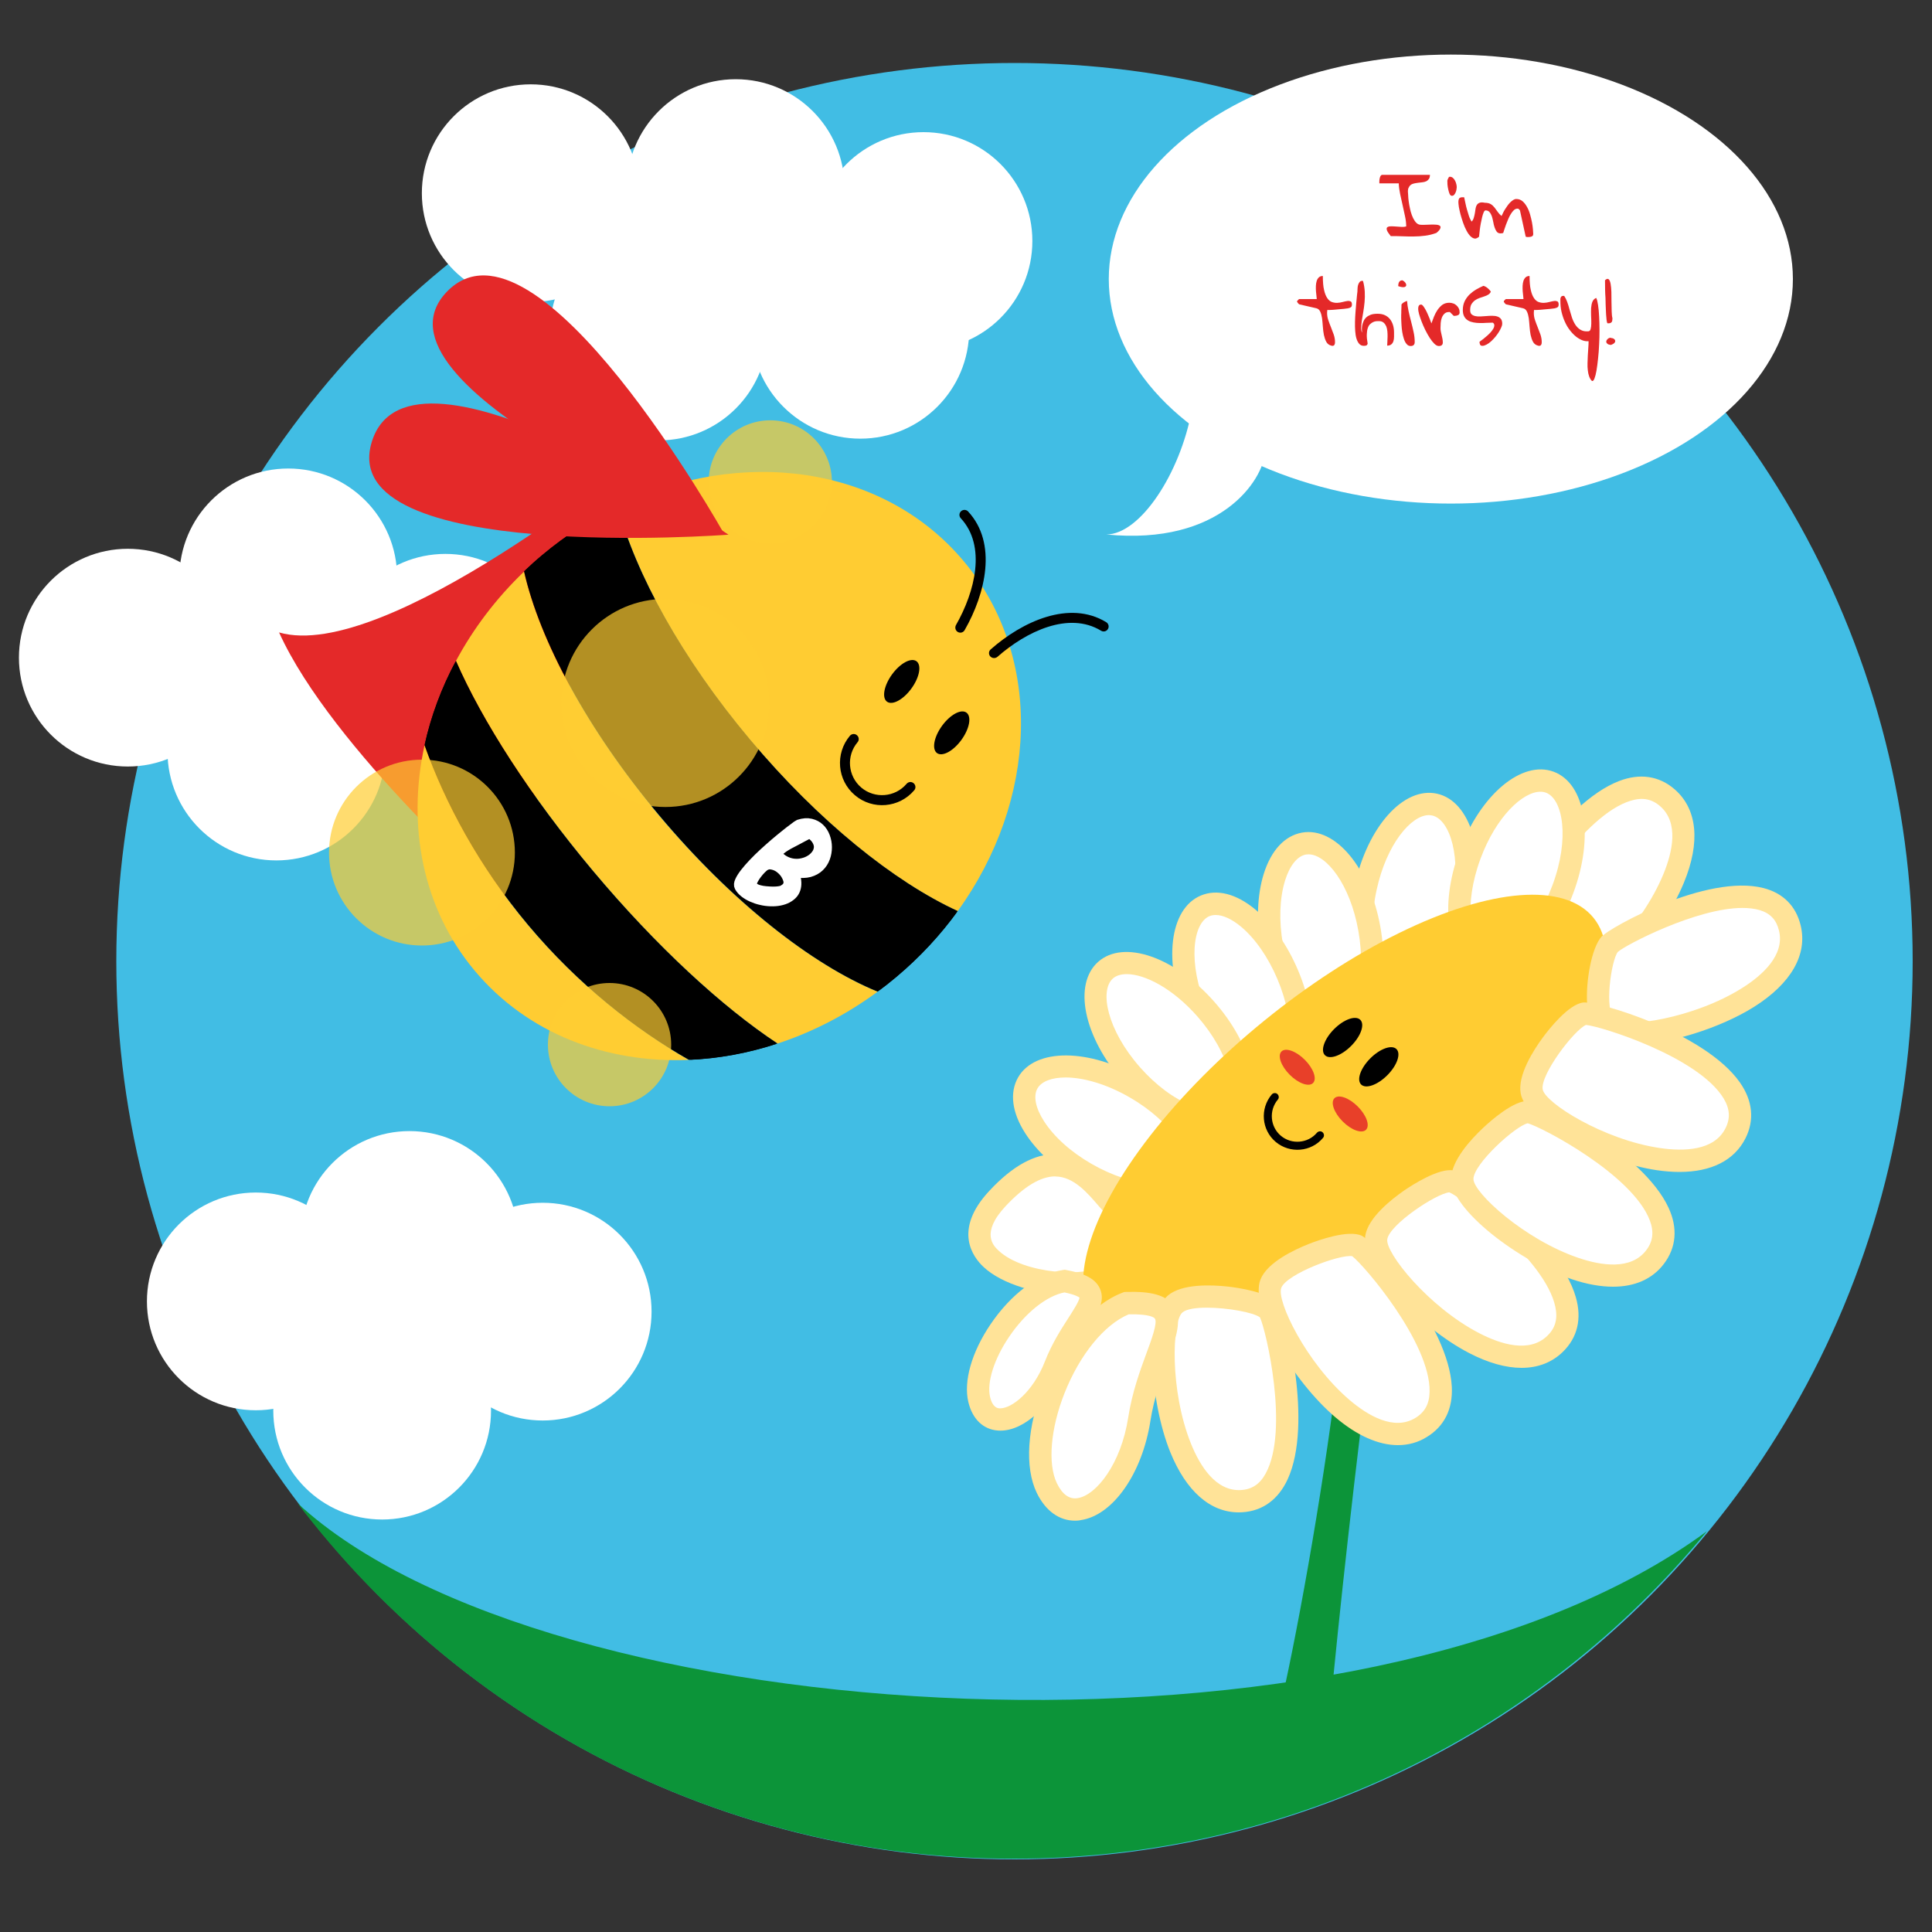 <?xml version="1.0" encoding="utf-8"?>
<!-- Generator: Adobe Illustrator 23.0.1, SVG Export Plug-In . SVG Version: 6.00 Build 0)  -->
<svg version="1.1" xmlns="http://www.w3.org/2000/svg" xmlns:xlink="http://www.w3.org/1999/xlink" x="0px" y="0px"
	 viewBox="0 0 200 200" style="enable-background:new 0 0 200 200;" xml:space="preserve">
<rect x="0" y="0" width="200" height="200" fill="#333333" stroke="none"/>
<style type="text/css">
	.st0{display:none;}
	.st1{display:inline;fill:#E52929;}
	.st2{display:inline;}
	.st3{fill:#FFCD32;}
	.st4{fill:#FFFFFF;stroke:#FFFFFF;stroke-miterlimit:10;}
	.st5{display:inline;opacity:0.7;fill:#FFCD32;}
	.st6{fill:#41BDE4;}
	.st7{fill:#FFFFFF;}
	.st8{fill:#0C9439;}
	.st9{fill:#FFE398;}
	.st10{fill:#E42929;}
	.st11{fill:#FFCC32;}
	.st12{opacity:0.85;fill:#E42929;}
	.st13{opacity:0.7;fill:#FFCD32;}
</style>
<g id="Calque_1" class="st0">
	<path class="st1" d="M112.25,80.15c0,0,67.02-45.67,75.19-19.67S112.25,80.15,112.25,80.15z"/>
	<path class="st1" d="M89.21,79.99c0,0-67.02-45.67-75.19-19.67S89.21,79.99,89.21,79.99z"/>
	<path class="st1" d="M113.03,80.81c0,0,39.61-70.77,58.52-51.14S113.03,80.81,113.03,80.81z"/>
	<path class="st1" d="M88.35,79.89c0,0-39.61-70.77-58.52-51.14S88.35,79.89,88.35,79.89z"/>
	<path class="st1" d="M101.06,177.86c0,0-51.14-2.16-75.27-13.68c11.34-6.3,19.27-80.85,21.79-88.05l107.09,0.07
		c2.52,7.2,10.44,81.75,21.79,88.05C161.02,173.36,117.44,177.86,101.06,177.86z"/>
	<g class="st2">
		<path class="st3" d="M154.06,128.35c2.85-7.15,4.66-14.97,5.18-23.21c-13.24,6.95-34.34,11.44-58.12,11.44
			c-23.52,0-44.43-4.4-57.69-11.22c0.54,8.2,2.36,15.99,5.21,23.11c13.22,3.89,31.86,6.31,52.51,6.31
			C122.02,134.78,140.83,132.31,154.06,128.35z"/>
		<path class="st3" d="M58.02,144.97c10.63,13.78,26.09,22.45,43.31,22.45c17.25,0,32.73-8.71,43.37-22.53
			c-12.14,4.53-27.24,7.71-43.61,7.71C84.96,152.59,70.07,149.45,58.02,144.97z"/>
		<path class="st3" d="M157.08,81.29c-7.04-27.95-29.34-48.38-55.75-48.38c-26.45,0-48.77,20.48-55.78,48.5
			c13.31,6.24,33.29,10.21,55.64,10.21C123.67,91.62,143.76,87.6,157.08,81.29z"/>
		<path d="M43.43,105.36c-0.11-1.71-0.17-3.45-0.17-5.2c0-6.51,0.8-12.8,2.29-18.75"/>
		<path d="M157.08,81.29c1.51,5.99,2.32,12.32,2.32,18.88c0,1.67-0.05,3.33-0.16,4.97"/>
		<path d="M159.24,105.14c0.1-1.64,0.16-3.3,0.16-4.97c0-6.55-0.81-12.89-2.32-18.88c-13.31,6.31-33.41,10.33-55.89,10.33
			c-22.34,0-42.32-3.97-55.64-10.21c-1.49,5.95-2.29,12.25-2.29,18.75c0,1.75,0.06,3.48,0.17,5.2
			c13.26,6.82,34.17,11.22,57.69,11.22C124.9,116.58,146,112.09,159.24,105.14z"/>
		<path d="M154.06,128.35c-2.42,6.05-5.58,11.62-9.37,16.54"/>
		<path d="M58.02,144.97c-3.79-4.91-6.96-10.46-9.38-16.5"/>
		<path d="M101.15,134.78c-20.66,0-39.3-2.42-52.51-6.31c2.42,6.04,5.6,11.59,9.38,16.5c12.05,4.49,26.94,7.63,43.07,7.63
			c16.37,0,31.47-3.18,43.61-7.71c3.78-4.92,6.95-10.48,9.37-16.54C140.83,132.31,122.02,134.78,101.15,134.78z"/>
	</g>
	<ellipse class="st2" cx="90.07" cy="59.44" rx="2.52" ry="5.28"/>
	<ellipse class="st2" cx="111.03" cy="59.74" rx="2.52" ry="5.28"/>
	<g class="st2">
		<path d="M100.61,80.25c-4.9,0-8.89-3.99-8.89-8.89c0-0.58,0.47-1.06,1.06-1.06c0.58,0,1.06,0.47,1.06,1.06
			c0,3.74,3.04,6.77,6.78,6.77c3.74,0,6.78-3.04,6.78-6.77c0-0.58,0.47-1.06,1.06-1.06c0.58,0,1.06,0.47,1.06,1.06
			C109.5,76.26,105.51,80.25,100.61,80.25z"/>
	</g>
	<g class="st2">
		<path d="M110.42,41.42c-0.06,0-0.12-0.01-0.19-0.02c-0.58-0.1-0.96-0.65-0.86-1.23c1.56-8.75,6.45-18.51,15.49-19.66
			c0.57-0.07,1.11,0.34,1.18,0.92c0.07,0.58-0.34,1.11-0.92,1.18c-7.9,1-12.25,9.92-13.68,17.93
			C111.37,41.06,110.92,41.42,110.42,41.42z"/>
	</g>
	<g class="st2">
		<path d="M91.63,41.49c-0.5,0-0.95-0.36-1.04-0.87c-1.43-8.01-5.77-16.93-13.68-17.93c-0.58-0.07-0.99-0.6-0.92-1.18
			c0.07-0.58,0.61-0.98,1.18-0.92c9.04,1.15,13.93,10.91,15.49,19.66c0.1,0.58-0.28,1.12-0.86,1.23
			C91.76,41.48,91.7,41.49,91.63,41.49z"/>
	</g>
	<g class="st2">
		<path class="st4" d="M94.78,97.22c0.19-0.97,0.54-1.74,1.05-2.31c0.51-0.57,1.1-0.95,1.76-1.16c0.66-0.21,1.37-0.26,2.13-0.16
			c0.76,0.1,1.47,0.34,2.15,0.71c0.68,0.37,1.27,0.84,1.78,1.42c0.51,0.58,0.87,1.24,1.08,1.98c0.21,0.74,0.21,1.54,0,2.4
			c-0.21,0.86-0.68,1.75-1.41,2.65c0.57,0.21,1.11,0.41,1.6,0.62c0.49,0.21,0.91,0.46,1.26,0.77c0.34,0.3,0.61,0.67,0.8,1.1
			c0.19,0.43,0.29,0.96,0.29,1.6c0,0.53-0.1,1.08-0.29,1.67c-0.19,0.59-0.46,1.17-0.8,1.75c-0.34,0.57-0.74,1.12-1.2,1.64
			c-0.45,0.52-0.94,0.98-1.47,1.37c-0.53,0.4-1.06,0.71-1.61,0.94c-0.55,0.23-1.09,0.35-1.61,0.35c-0.35,0-0.69-0.22-1.03-0.67
			c-0.33-0.45-0.66-1.04-0.98-1.77c-0.32-0.73-0.63-1.58-0.93-2.53c-0.3-0.96-0.58-1.95-0.84-2.98c-0.26-1.03-0.49-2.05-0.69-3.06
			c-0.21-1.01-0.39-1.95-0.54-2.81c-0.15-0.86-0.27-1.61-0.36-2.24C94.82,97.89,94.78,97.46,94.78,97.22z M97.5,99.44
			c0,0.29-0.01,0.64-0.02,1.06c-0.02,0.42-0.02,0.86,0,1.3c0.02,0.45,0.06,0.89,0.14,1.34c0.08,0.45,0.22,0.83,0.43,1.15
			c0.78-0.14,1.46-0.41,2.04-0.81c0.58-0.4,1.05-0.86,1.41-1.4c0.36-0.53,0.62-1.1,0.78-1.71c0.16-0.61,0.22-1.2,0.18-1.77
			c-0.04-0.57-0.18-1.1-0.41-1.58c-0.23-0.48-0.55-0.85-0.97-1.11c-0.41-0.26-0.92-0.39-1.51-0.39c-0.59,0-1.27,0.19-2.03,0.57
			c0,0.13,0,0.35-0.01,0.67c-0.01,0.32-0.02,0.65-0.02,1c-0.01,0.35-0.01,0.69-0.01,1C97.5,99.09,97.5,99.31,97.5,99.44z
			 M99.03,107.57c0,0.27,0.06,0.63,0.19,1.08c0.13,0.45,0.29,0.89,0.49,1.34c0.2,0.45,0.42,0.86,0.66,1.23
			c0.24,0.37,0.49,0.63,0.77,0.75c0.22,0.13,0.49,0.12,0.79-0.04c0.3-0.15,0.61-0.39,0.92-0.72c0.31-0.33,0.61-0.7,0.9-1.12
			c0.29-0.42,0.55-0.84,0.78-1.26c0.23-0.41,0.41-0.8,0.55-1.16c0.14-0.36,0.2-0.63,0.2-0.82c0-0.41-0.06-0.75-0.17-1.02
			c-0.11-0.26-0.27-0.47-0.49-0.63c-0.22-0.16-0.47-0.27-0.77-0.33c-0.3-0.06-0.62-0.1-0.97-0.1c-0.4,0-0.82,0.06-1.27,0.19
			c-0.45,0.13-0.86,0.31-1.23,0.55c-0.37,0.24-0.69,0.53-0.96,0.88C99.16,106.75,99.03,107.14,99.03,107.57z"/>
	</g>
	<circle class="st5" cx="38.12" cy="104.31" r="22.96"/>
	<circle class="st5" cx="148.41" cy="128.53" r="18.91"/>
	<circle class="st5" cx="61.98" cy="158.78" r="18.91"/>
</g>
<g id="Calque_2">
	<circle class="st6" cx="105.02" cy="99.5" r="92.98"/>
	<circle class="st7" cx="76.16" cy="19.47" r="11.27"/>
	<circle class="st7" cx="54.94" cy="20" r="11.27"/>
	<circle class="st7" cx="68.2" cy="34.32" r="11.27"/>
	<circle class="st7" cx="89.06" cy="34.14" r="11.27"/>
	<circle class="st7" cx="95.6" cy="24.95" r="11.27"/>
	<circle class="st7" cx="13.23" cy="68.08" r="11.27"/>
	<circle class="st7" cx="29.84" cy="59.77" r="11.27"/>
	<circle class="st7" cx="28.61" cy="77.8" r="11.27"/>
	<circle class="st7" cx="56.18" cy="135.78" r="11.27"/>
	<circle class="st7" cx="42.39" cy="128.36" r="11.27"/>
	<circle class="st7" cx="39.56" cy="146.03" r="11.27"/>
	<circle class="st7" cx="26.48" cy="134.72" r="11.27"/>
	<circle class="st7" cx="46.11" cy="68.61" r="11.27"/>
	<path class="st8" d="M145.85,115.06c-2.47,7.78-8.13,58.69-8.48,66.46c-4.42,0.35-4.07,0.18-6.19,0.18
		c2.3-5.83,10.78-53.38,7.6-57.8C135.6,119.48,145.85,115.06,145.85,115.06z"/>
	<g>
		<path class="st7" d="M163.24,101.98c-2.37-0.17-6.64-5.86-6.46-7.27c0.18-1.41,9.86-17.29,15.84-12.11
			C178.59,87.77,166.78,102.23,163.24,101.98z"/>
		<path class="st9" d="M163.31,103.13c-0.05,0-0.11,0-0.16-0.01l0,0c-1.9-0.13-3.98-2.35-5.05-3.65c-0.63-0.77-2.67-3.39-2.48-4.92
			c0.18-1.44,6.09-11.44,11.99-13.7c2.16-0.83,4.15-0.53,5.75,0.86c2.35,2.04,2.69,5.48,0.95,9.68
			C172.16,96.62,166.5,103.13,163.31,103.13z M163.32,100.82c0.01,0,0.03,0,0.04,0c1.46,0,6.58-4.88,8.83-10.32
			c0.94-2.27,1.64-5.33-0.33-7.04c-0.87-0.76-1.84-0.94-3.05-0.57c-4.85,1.47-10.37,10.51-10.88,11.95
			C158.14,96.16,161.77,100.71,163.32,100.82L163.32,100.82z M157.93,94.78L157.93,94.78z"/>
	</g>
	<g>
		
			<ellipse transform="matrix(0.214 -0.977 0.977 0.214 24.287 216.096)" class="st7" cx="146.38" cy="92.96" rx="9.9" ry="5.13"/>
		<path class="st9" d="M144.84,103.85c-0.27,0-0.54-0.03-0.82-0.09c-3.44-0.75-5.1-6.09-3.77-12.14c1.33-6.06,5.06-10.21,8.5-9.46
			c3.44,0.75,5.1,6.09,3.77,12.14l0,0C151.3,99.88,148.03,103.85,144.84,103.85z M147.92,84.38c-1.83,0-4.38,2.99-5.41,7.73
			c-1.1,5.03,0.18,8.99,2.01,9.39c1.83,0.4,4.65-2.66,5.75-7.69l0,0c1.1-5.03-0.18-8.99-2.01-9.39
			C148.14,84.4,148.03,84.38,147.92,84.38z"/>
	</g>
	<g>
		
			<ellipse transform="matrix(0.349 -0.937 0.937 0.349 17.675 205.932)" class="st7" cx="156.99" cy="90.25" rx="9.9" ry="5.13"/>
		<path class="st9" d="M154.52,100.86c-0.48,0-0.94-0.08-1.39-0.25c-3.3-1.23-4.2-6.74-2.03-12.55c2.16-5.81,6.44-9.4,9.74-8.17
			c3.3,1.23,4.2,6.74,2.03,12.55c-0.98,2.65-2.46,4.95-4.15,6.49C157.32,100.2,155.87,100.86,154.52,100.86z M159.46,81.96
			c-1.82,0-4.58,2.57-6.19,6.91c-1.8,4.83-1.09,8.92,0.67,9.58c0.85,0.31,2.02-0.13,3.23-1.23c1.42-1.29,2.68-3.28,3.54-5.58
			c1.8-4.83,1.09-8.92-0.67-9.58C159.86,81.99,159.67,81.96,159.46,81.96z"/>
	</g>
	<g>
		
			<ellipse transform="matrix(0.985 -0.174 0.174 0.985 -14.828 25.32)" class="st7" cx="136.72" cy="97.07" rx="5.13" ry="9.9"/>
		<path class="st9" d="M137.96,108.02c-1.57,0-3.15-0.94-4.51-2.72c-1.39-1.82-2.43-4.35-2.92-7.13c-0.49-2.78-0.39-5.52,0.29-7.7
			c0.76-2.44,2.17-3.96,3.97-4.28c3.47-0.61,7.03,3.69,8.11,9.79c0.49,2.78,0.39,5.52-0.29,7.7c-0.76,2.44-2.17,3.96-3.97,4.28
			C138.42,108,138.19,108.02,137.96,108.02z M135.46,88.44c-0.09,0-0.18,0.01-0.27,0.02c-0.89,0.16-1.68,1.14-2.16,2.69
			c-0.57,1.84-0.65,4.18-0.22,6.61c0.43,2.42,1.31,4.6,2.48,6.13c0.99,1.29,2.07,1.95,2.95,1.79c0.89-0.16,1.68-1.14,2.16-2.69
			c0.57-1.84,0.65-4.18,0.22-6.61l0,0C139.77,91.54,137.3,88.44,135.46,88.44z"/>
	</g>
	<g>
		
			<ellipse transform="matrix(0.922 -0.388 0.388 0.922 -29.856 57.965)" class="st7" cx="128.59" cy="102.9" rx="5.13" ry="9.9"/>
		<path class="st9" d="M131.33,113.4c-1.3,0-2.71-0.6-4.1-1.75c-1.76-1.46-3.33-3.7-4.43-6.31c-2.41-5.71-1.75-11.26,1.5-12.63
			c1.68-0.71,3.69-0.19,5.65,1.44c1.76,1.46,3.33,3.7,4.43,6.31l0,0c1.1,2.6,1.6,5.29,1.42,7.57c-0.2,2.55-1.24,4.35-2.92,5.05
			C132.39,113.3,131.87,113.4,131.33,113.4z M125.85,94.72c-0.24,0-0.45,0.04-0.65,0.12c-1.73,0.73-2.27,4.85-0.27,9.6
			c0.96,2.27,2.3,4.2,3.77,5.43c1.25,1.04,2.45,1.44,3.28,1.09c0.83-0.35,1.38-1.48,1.51-3.11c0.15-1.92-0.29-4.22-1.25-6.49l0,0
			c-0.96-2.27-2.3-4.2-3.77-5.43C127.52,95.14,126.6,94.72,125.85,94.72z"/>
	</g>
	<g>
		
			<ellipse transform="matrix(0.75 -0.661 0.661 0.75 -41.09 106.862)" class="st7" cx="120.99" cy="107.85" rx="5.13" ry="9.9"/>
		<path class="st9" d="M125.36,117.18c-0.88,0-1.85-0.2-2.88-0.6c-2.13-0.83-4.33-2.45-6.2-4.57c-4.1-4.65-5.23-10.12-2.59-12.45
			c2.64-2.33,7.92-0.51,12.02,4.15c1.87,2.12,3.2,4.51,3.75,6.73c0.62,2.48,0.21,4.51-1.16,5.72
			C127.52,116.83,126.51,117.18,125.36,117.18z M116.64,100.84c-0.6,0-1.09,0.15-1.43,0.45c-1.41,1.24-0.61,5.32,2.8,9.19
			c1.63,1.85,3.51,3.25,5.3,3.95c1.52,0.59,2.78,0.59,3.45-0.01c0.68-0.6,0.84-1.84,0.45-3.42c-0.47-1.87-1.62-3.91-3.24-5.76l0,0
			C121.39,102.3,118.5,100.84,116.64,100.84z"/>
	</g>
	<g>
		<ellipse transform="matrix(0.5 -0.866 0.866 0.5 -43.875 158.096)" class="st7" cx="114.98" cy="117.05" rx="5.13" ry="9.9"/>
		<path class="st9" d="M119.66,124.85c-0.16,0-0.32,0-0.48-0.01c-2.28-0.1-4.89-0.94-7.34-2.35c-2.45-1.41-4.47-3.25-5.71-5.18
			c-1.38-2.15-1.64-4.21-0.73-5.79c1.76-3.05,7.35-3.01,12.71,0.09l0,0c5.37,3.1,8.19,7.92,6.43,10.97
			C123.7,124.05,121.97,124.85,119.66,124.85z M110.31,111.54c-1.43,0-2.49,0.4-2.91,1.13c-0.45,0.78-0.21,2.02,0.67,3.39
			c1.04,1.62,2.78,3.19,4.92,4.42s4.37,1.96,6.29,2.05c1.62,0.07,2.82-0.33,3.27-1.11c0.94-1.63-1.12-5.23-5.59-7.81l0,0
			C114.49,112.18,112.1,111.54,110.31,111.54z"/>
	</g>
	<g>
		<path class="st7" d="M115.8,125.31c-1.94-1.41-5.3-9.02-12.55-1.24c-7.25,7.78,8.84,10.43,11.31,7.78
			C117.04,129.2,115.8,125.31,115.8,125.31z"/>
		<path class="st9" d="M110.69,134.02c-3.16,0-6.93-1.04-8.88-2.87c-1.08-1.01-3.19-3.8,0.6-7.87c2.43-2.61,4.7-3.84,6.93-3.82
			c2.88,0.06,4.82,2.31,6.1,3.8c0.41,0.48,0.8,0.93,1.05,1.11l0.31,0.22l0.11,0.36c0.06,0.19,1.41,4.57-1.49,7.68
			C114.53,133.58,112.73,134.02,110.69,134.02z M109.23,121.78c-1.5,0-3.22,1.04-5.13,3.08c-2.63,2.82-1.24,4.12-0.72,4.61
			c2.67,2.49,9.29,2.72,10.34,1.6c1.62-1.73,1.25-4.24,1.06-5.1c-0.35-0.32-0.7-0.73-1.1-1.19c-1.13-1.32-2.55-2.96-4.39-2.99
			C109.27,121.78,109.25,121.78,109.23,121.78z"/>
	</g>
	<path class="st10" d="M66.22,47.04c0,0-26.34,21.62-37.33,18.43c5.44,12.03,23.27,27.75,23.27,27.75L66.22,47.04z"/>
	<g>
		<path class="st11" d="M80.49,108.03c3.59-1.18,7.1-2.97,10.36-5.37c-6.79-2.79-15.13-9.31-22.63-18.25
			c-7.42-8.85-12.36-18.1-13.97-25.24c-2.91,2.79-5.27,5.93-7.05,9.25c2.71,6.2,7.67,13.97,14.19,21.74
			C67.96,98,74.83,104.29,80.49,108.03z"/>
		<path class="st11" d="M43.95,77.14c-1.83,8.34-0.22,16.9,5.21,23.37c5.44,6.49,13.6,9.56,22.15,9.21
			c-5.53-3.14-11.49-7.82-16.65-13.97C49.58,89.68,46.06,83.09,43.95,77.14z"/>
		<path class="st11" d="M99.14,94.32c8.29-11.47,8.95-26.29,0.62-36.23c-8.34-9.95-23.08-11.88-35.83-5.69
			c1.85,6.98,6.66,15.74,13.7,24.15C84.72,85.01,92.57,91.3,99.14,94.32z"/>
		<path d="M54.24,59.16c0.61-0.58,1.24-1.15,1.9-1.7c2.45-2.05,5.07-3.74,7.78-5.05"/>
		<path d="M99.14,94.32c-1.78,2.46-3.9,4.76-6.37,6.83c-0.63,0.53-1.27,1.03-1.92,1.51"/>
		<path d="M90.85,102.65c0.65-0.48,1.29-0.98,1.92-1.51c2.46-2.07,4.59-4.37,6.37-6.83c-6.57-3.02-14.42-9.31-21.51-17.77
			c-7.05-8.4-11.85-17.17-13.7-24.15c-2.71,1.32-5.33,3-7.78,5.05c-0.66,0.55-1.29,1.12-1.9,1.7c1.62,7.14,6.55,16.39,13.97,25.24
			C75.72,93.34,84.06,99.87,90.85,102.65z"/>
		<path d="M80.49,108.03c-3.04,1-6.13,1.56-9.17,1.69"/>
		<path d="M43.95,77.14c0.65-2.97,1.74-5.92,3.25-8.73"/>
		<path d="M61.38,90.15C54.87,82.38,49.9,74.61,47.2,68.41c-1.51,2.82-2.59,5.76-3.25,8.73c2.11,5.95,5.63,12.54,10.71,18.6
			c5.16,6.16,11.12,10.83,16.65,13.97c3.04-0.13,6.14-0.69,9.17-1.69C74.83,104.29,67.96,98,61.38,90.15z"/>
	</g>
	<ellipse transform="matrix(0.588 -0.809 0.809 0.588 -18.598 104.57)" cx="93.33" cy="70.54" rx="2.59" ry="1.24"/>
	<g>
		<path d="M88.5,82.32c-1.84-1.55-2.07-4.31-0.52-6.15c0.19-0.22,0.51-0.25,0.73-0.06s0.25,0.51,0.06,0.73
			c-1.18,1.4-1.01,3.5,0.39,4.69c1.4,1.18,3.5,1.01,4.69-0.39c0.19-0.22,0.51-0.25,0.73-0.06c0.22,0.19,0.25,0.51,0.06,0.73
			C93.09,83.64,90.33,83.88,88.5,82.32z"/>
	</g>
	<g>
		<path d="M102.58,68.01c-0.02-0.02-0.05-0.04-0.07-0.06c-0.19-0.22-0.17-0.54,0.05-0.73c3.27-2.88,8.14-5.14,11.96-2.81
			c0.24,0.15,0.32,0.47,0.17,0.71c-0.15,0.25-0.47,0.32-0.71,0.17c-3.34-2.03-7.74,0.07-10.73,2.71
			C103.05,68.16,102.77,68.16,102.58,68.01z"/>
	</g>
	<g>
		<path d="M99.08,65.37c-0.19-0.16-0.24-0.43-0.12-0.66c1.98-3.47,3.16-8.19,0.5-11.06c-0.2-0.21-0.18-0.54,0.03-0.73
			c0.21-0.19,0.54-0.18,0.73,0.03c3.04,3.28,1.81,8.49-0.36,12.28c-0.14,0.25-0.46,0.34-0.71,0.19
			C99.13,65.41,99.11,65.39,99.08,65.37z"/>
	</g>
	<ellipse transform="matrix(0.588 -0.809 0.809 0.588 -20.772 110.953)" cx="98.51" cy="75.86" rx="2.59" ry="1.24"/>
	<path class="st10" d="M75.41,55.35c0,0-32.9-22.41-36.91-9.65S75.41,55.35,75.41,55.35z"/>
	<path class="st10" d="M74.98,55.3c0,0-19.44-34.73-28.72-25.1S74.98,55.3,74.98,55.3z"/>
	<g>
		<path class="st4" d="M82.7,85.34c0.46-0.15,0.88-0.18,1.24-0.09c0.36,0.09,0.67,0.25,0.91,0.48c0.25,0.24,0.44,0.53,0.57,0.88
			c0.13,0.35,0.2,0.71,0.2,1.09c0,0.38-0.06,0.75-0.19,1.1c-0.13,0.36-0.33,0.67-0.6,0.93c-0.27,0.26-0.61,0.45-1.03,0.57
			c-0.42,0.11-0.91,0.12-1.47,0.02c0.05,0.3,0.08,0.57,0.11,0.84c0.03,0.26,0.02,0.5-0.03,0.72c-0.05,0.22-0.14,0.42-0.28,0.6
			c-0.14,0.18-0.35,0.35-0.62,0.5c-0.23,0.12-0.49,0.21-0.79,0.27c-0.3,0.06-0.61,0.08-0.94,0.07c-0.33-0.01-0.66-0.05-0.99-0.13
			c-0.33-0.07-0.64-0.18-0.94-0.31c-0.3-0.13-0.56-0.29-0.79-0.47c-0.23-0.18-0.41-0.39-0.53-0.61c-0.08-0.15-0.07-0.35,0.05-0.6
			c0.11-0.25,0.29-0.53,0.53-0.84c0.24-0.31,0.53-0.64,0.87-1c0.34-0.36,0.7-0.71,1.08-1.06c0.38-0.35,0.77-0.69,1.15-1.02
			c0.39-0.33,0.75-0.63,1.08-0.89c0.33-0.27,0.63-0.5,0.88-0.68C82.42,85.51,82.6,85.39,82.7,85.34z M82.39,87.03
			c-0.12,0.07-0.28,0.15-0.46,0.24c-0.19,0.09-0.37,0.2-0.56,0.31c-0.19,0.11-0.37,0.24-0.54,0.38c-0.17,0.14-0.3,0.29-0.39,0.46
			c0.25,0.3,0.52,0.53,0.83,0.69c0.31,0.16,0.62,0.25,0.93,0.28c0.31,0.03,0.62,0.01,0.92-0.07c0.3-0.07,0.57-0.19,0.8-0.34
			c0.24-0.15,0.43-0.34,0.58-0.55c0.15-0.21,0.23-0.44,0.25-0.68c0.02-0.24-0.05-0.49-0.19-0.74c-0.14-0.25-0.38-0.5-0.73-0.74
			c-0.05,0.03-0.15,0.08-0.29,0.15c-0.14,0.07-0.29,0.15-0.44,0.23c-0.15,0.08-0.3,0.16-0.43,0.23C82.54,86.95,82.44,87,82.39,87.03
			z M79.25,89.61c-0.12,0.06-0.26,0.18-0.42,0.34c-0.16,0.16-0.32,0.34-0.46,0.53c-0.15,0.19-0.27,0.38-0.37,0.57
			c-0.1,0.19-0.15,0.36-0.14,0.51c0,0.13,0.07,0.24,0.2,0.33c0.14,0.09,0.31,0.17,0.53,0.23c0.21,0.06,0.45,0.1,0.7,0.12
			c0.25,0.02,0.49,0.04,0.72,0.04c0.23,0,0.44-0.01,0.63-0.04c0.19-0.03,0.32-0.06,0.4-0.11c0.18-0.1,0.31-0.2,0.4-0.31
			c0.09-0.11,0.14-0.23,0.16-0.36c0.02-0.13,0.01-0.27-0.04-0.41c-0.04-0.14-0.1-0.29-0.19-0.44c-0.09-0.17-0.22-0.34-0.38-0.5
			c-0.16-0.16-0.34-0.3-0.53-0.4c-0.19-0.1-0.39-0.17-0.61-0.2C79.63,89.47,79.44,89.51,79.25,89.61z"/>
	</g>
	
		<ellipse transform="matrix(0.775 -0.631 0.631 0.775 -41.923 114.023)" class="st11" cx="139.31" cy="115.94" rx="33.23" ry="13.26"/>
	<g>
		<path class="st7" d="M166.42,106.46c-1.84-1.51-0.73-7.68,0.23-8.73s16.75-9.35,18.63-1.67
			C187.16,103.74,169.17,108.71,166.42,106.46z"/>
		<path class="st9" d="M168.9,108.15c-1.4,0-2.53-0.24-3.21-0.8c-0.81-0.66-1.27-1.81-1.39-3.43c-0.16-2.29,0.46-5.83,1.5-6.97
			c0.86-0.94,10.9-6.52,16.75-5.02c2.03,0.52,3.36,1.85,3.85,3.85c0.74,3.02-0.97,6.02-4.82,8.45
			C178.06,106.45,172.58,108.15,168.9,108.15z M180.38,93.99c-4.76,0-12.1,3.83-12.9,4.55c-0.69,0.86-1.45,6.1-0.32,7.02l0,0
			c1.08,0.89,8.17-0.12,13.2-3.29c2.08-1.31,4.42-3.4,3.8-5.94c-0.27-1.11-0.9-1.78-1.98-2.11
			C181.64,94.06,181.03,93.99,180.38,93.99z"/>
	</g>
	<ellipse transform="matrix(0.707 -0.707 0.707 0.707 -35.225 129.751)" cx="139.01" cy="107.4" rx="2.59" ry="1.24"/>
	<ellipse transform="matrix(0.707 -0.707 0.707 0.707 -36.272 133.292)" cx="142.76" cy="110.43" rx="2.59" ry="1.24"/>
	<g>
		<path d="M132.06,118.21c-1.47-1.24-1.65-3.44-0.41-4.91c0.15-0.17,0.41-0.2,0.58-0.05c0.17,0.15,0.2,0.41,0.05,0.58
			c-0.94,1.12-0.8,2.8,0.31,3.74s2.8,0.8,3.74-0.31c0.15-0.17,0.41-0.2,0.58-0.05c0.17,0.15,0.2,0.41,0.05,0.58
			C135.73,119.26,133.53,119.44,132.06,118.21z"/>
	</g>
	
		<ellipse transform="matrix(0.707 -0.707 0.707 0.707 -40.594 132.627)" class="st12" cx="139.8" cy="115.32" rx="1.1" ry="2.31"/>
	
		<ellipse transform="matrix(0.707 -0.707 0.707 0.707 -38.783 127.337)" class="st12" cx="134.32" cy="110.48" rx="1.1" ry="2.31"/>
	<g>
		<path class="st7" d="M121.64,134.98c1.81-1.54,8.84-0.47,9.7,0.67c0.86,1.13,5.07,19.25-2.82,19.74
			C120.63,155.88,118.94,137.29,121.64,134.98z"/>
		<path class="st9" d="M128.23,156.56c-2.95,0-5.45-2.2-7.09-6.25c-2.15-5.33-2.66-14.15-0.24-16.2l0,0
			c1.45-1.23,4.48-1.11,6.16-0.93c0.99,0.11,4.28,0.55,5.21,1.78c0.88,1.16,3.67,12.43,1.03,18.17c-0.97,2.1-2.59,3.29-4.71,3.42
			C128.47,156.55,128.35,156.56,128.23,156.56z M124.94,135.37c-1.15,0-2.13,0.14-2.54,0.5l0,0c-1.07,0.91-1.33,8.06,0.89,13.58
			c0.92,2.28,2.56,4.95,5.17,4.8c1.15-0.07,1.97-0.62,2.57-1.73c2.43-4.45,0.05-14.76-0.6-16.15
			C129.73,135.85,127.05,135.37,124.94,135.37z M130.47,136.4L130.47,136.4L130.47,136.4z"/>
	</g>
	<g>
		<path class="st7" d="M131.57,132.88c0.89-2.2,7.62-4.51,8.91-3.9c1.29,0.61,13.4,14.72,6.63,18.8S130.23,136.17,131.57,132.88z"/>
		<path class="st9" d="M144.71,149.6c-2.01,0-4.24-0.98-6.5-2.91c-4.38-3.73-8.9-11.31-7.72-14.25l0,0
			c0.71-1.76,3.46-3.06,5.03-3.68c0.92-0.36,4.05-1.49,5.44-0.84c1.31,0.62,9.01,9.32,9.33,15.63c0.12,2.31-0.78,4.11-2.59,5.21
			C146.79,149.33,145.78,149.6,144.71,149.6z M132.64,133.31c-0.53,1.3,2.55,7.76,7.07,11.62c1.87,1.59,4.57,3.21,6.8,1.86
			c0.99-0.6,1.46-1.46,1.48-2.72c0.1-5.07-6.79-13.11-8.01-14.03C138.67,129.83,133.22,131.87,132.64,133.31L132.64,133.31z
			 M140.05,130.05L140.05,130.05L140.05,130.05z"/>
	</g>
	<g>
		<path class="st7" d="M142.47,128.11c0.37-2.35,6.41-6.11,7.8-5.81c1.39,0.3,16.38,11.31,10.71,16.82
			C155.31,144.62,141.92,131.62,142.47,128.11z"/>
		<path class="st9" d="M157.51,141.6c-1.62,0-3.46-0.51-5.44-1.54c-5.11-2.65-11.23-9.01-10.74-12.13l0,0
			c0.3-1.88,2.68-3.76,4.07-4.72c0.82-0.56,3.61-2.36,5.11-2.04c1.42,0.31,10.88,7.04,12.62,13.12c0.64,2.23,0.17,4.18-1.35,5.66
			C160.65,141.05,159.19,141.6,157.51,141.6z M143.61,128.29c-0.22,1.38,4.24,6.99,9.52,9.72c2.18,1.13,5.17,2.1,7.05,0.27
			c0.83-0.8,1.09-1.75,0.83-2.99c-1.05-4.96-9.58-11.24-10.97-11.86C148.7,123.54,143.85,126.75,143.61,128.29L143.61,128.29z"/>
	</g>
	<g>
		<path class="st7" d="M151.37,122.05c0.01-2.38,5.41-7.01,6.83-6.92s17.9,8.7,13.13,15S151.36,125.6,151.37,122.05z"/>
		<path class="st9" d="M166.98,133.2c-1.3,0-2.75-0.26-4.31-0.79c-5.45-1.84-12.46-7.2-12.45-10.37l0,0
			c0.01-1.9,2.08-4.13,3.31-5.28c0.72-0.68,3.19-2.9,4.74-2.79c1.45,0.09,11.82,5.32,14.46,11.06c0.97,2.1,0.8,4.11-0.48,5.8
			C171.06,132.4,169.25,133.2,166.98,133.2z M152.53,122.05c-0.01,1.4,5.25,6.26,10.88,8.17c2.33,0.79,5.43,1.29,7.01-0.8
			c0.7-0.92,0.81-1.9,0.37-3.08c-1.79-4.74-11.17-9.66-12.64-10.06C156.84,116.58,152.54,120.5,152.53,122.05L152.53,122.05z
			 M158.2,116.27L158.2,116.27z"/>
	</g>
	<g>
		<path class="st7" d="M158.56,112.99c-0.42-2.34,4.06-7.87,5.47-8.04s19.18,5.33,15.62,12.39
			C176.09,124.39,159.18,116.49,158.56,112.99z"/>
		<path class="st9" d="M173.86,121.32c-0.73,0-1.51-0.06-2.33-0.18c-5.69-0.83-13.56-4.84-14.11-7.96l0,0
			c-0.33-1.87,1.3-4.43,2.3-5.79c0.59-0.8,2.63-3.42,4.17-3.61c1.45-0.18,12.59,3.1,16.22,8.27c1.33,1.89,1.53,3.9,0.58,5.79
			C179.53,120.13,177.15,121.32,173.86,121.32z M164.18,106.1c-1.23,0.53-4.75,5.15-4.48,6.68l0,0c0.25,1.38,6.29,5.22,12.17,6.07
			c2.43,0.35,5.57,0.29,6.75-2.05c0.52-1.03,0.46-2.01-0.19-3.09C175.81,109.38,165.7,106.23,164.18,106.1z M164.23,106.08
			L164.23,106.08z"/>
	</g>
	<g>
		<path class="st7" d="M110.21,132.62c-4.71,0.71-9.78,8.25-8.84,12.26c0.94,4.01,5.77,1.89,7.9-3.54
			C111.38,135.91,115.74,133.68,110.21,132.62z"/>
		<path class="st9" d="M103.56,148.1c-0.08,0-0.17,0-0.25-0.01c-1.53-0.11-2.65-1.19-3.07-2.96c-0.51-2.16,0.35-5.16,2.3-8.04
			c2.12-3.13,4.92-5.23,7.49-5.62l0.2-0.03l0.19,0.04c1.42,0.27,2.93,0.71,3.46,1.95c0.56,1.31-0.27,2.61-1.33,4.25
			c-0.7,1.09-1.58,2.46-2.22,4.08C108.88,145.49,106.06,148.1,103.56,148.1z M110.19,133.79c-1.87,0.37-4.05,2.11-5.73,4.6
			c-1.55,2.28-2.32,4.72-1.97,6.22c0.27,1.13,0.8,1.17,0.98,1.18c0.03,0,0.05,0,0.08,0c1.17,0,3.37-1.65,4.63-4.88
			c0.72-1.84,1.67-3.31,2.43-4.49c0.47-0.73,1.11-1.73,1.14-2.09C111.67,134.26,111.33,134.03,110.19,133.79z"/>
	</g>
	<g>
		<path class="st7" d="M116.6,134.91c-6.13,2.36-10.7,14.03-8.23,19.15c2.47,5.11,8.34,0.81,9.57-7.12
			C119.18,139,124.38,134.68,116.6,134.91z"/>
		<path class="st9" d="M111.28,157.42c-1.64,0-3.05-1.02-3.95-2.87c-1.28-2.64-1.01-6.82,0.71-11.17c1.88-4.74,4.92-8.32,8.15-9.56
			l0.18-0.07l0.2-0.01c2.65-0.08,4.11,0.34,4.88,1.4c1.01,1.41,0.31,3.31-0.57,5.71c-0.63,1.7-1.41,3.82-1.79,6.24
			c-0.85,5.46-3.88,9.78-7.2,10.27C111.68,157.41,111.48,157.42,111.28,157.42z M116.84,136.06c-2.54,1.07-5.07,4.18-6.65,8.18
			c-1.44,3.65-1.75,7.3-0.78,9.31c0.56,1.15,1.28,1.67,2.13,1.54c1.95-0.29,4.51-3.56,5.25-8.34c0.41-2.65,1.24-4.89,1.9-6.69
			c0.52-1.4,1.16-3.15,0.86-3.56C119.51,136.42,119.1,136.01,116.84,136.06z"/>
	</g>
	<path class="st8" d="M176.7,158.51c-17.05,20.7-42.89,33.9-71.8,33.9c-30.25,0-57.12-14.44-74.1-36.8
		C56.52,179.41,140.97,184.82,176.7,158.51z"/>
	<ellipse class="st7" cx="150.19" cy="28.89" rx="35.41" ry="23.24"/>
	<path class="st7" d="M123.37,42.48c-1.2,6.51-5.31,12.81-8.83,12.85c11.81,1.17,16.22-5.63,16.43-8.54S123.37,42.48,123.37,42.48z"
		/>
	<path class="st10" d="M145.57,23.44c0-0.32-0.04-0.67-0.12-1.04s-0.16-0.76-0.25-1.15c-0.09-0.39-0.18-0.78-0.26-1.17
		c-0.08-0.39-0.13-0.75-0.14-1.1h-2.01c0-0.05,0-0.12,0-0.21s0.01-0.18,0.03-0.28c0.02-0.09,0.04-0.18,0.08-0.25
		c0.04-0.08,0.09-0.12,0.16-0.14h4.97c-0.01,0.19-0.04,0.34-0.12,0.44s-0.17,0.18-0.28,0.23c-0.12,0.05-0.25,0.09-0.39,0.1
		c-0.14,0.02-0.29,0.03-0.43,0.05s-0.29,0.04-0.42,0.07c-0.14,0.03-0.26,0.08-0.36,0.16c-0.1,0.08-0.17,0.19-0.23,0.32
		c-0.05,0.14-0.07,0.32-0.04,0.55c0,0.13,0.01,0.29,0.03,0.5c0.02,0.21,0.05,0.43,0.09,0.67s0.1,0.48,0.16,0.73
		c0.07,0.24,0.15,0.47,0.25,0.67s0.21,0.36,0.34,0.49c0.13,0.12,0.28,0.19,0.46,0.19c0.12,0.01,0.28,0.01,0.46,0
		c0.19-0.01,0.38-0.02,0.57-0.02c0.19-0.01,0.37,0,0.55,0.01c0.17,0.01,0.3,0.05,0.38,0.11s0.1,0.15,0.05,0.27
		c-0.04,0.12-0.17,0.28-0.4,0.47c-0.38,0.14-0.77,0.24-1.17,0.29c-0.39,0.05-0.79,0.08-1.19,0.08s-0.79,0-1.19-0.02
		c-0.4-0.02-0.79-0.02-1.18-0.02c-0.22-0.27-0.36-0.48-0.4-0.62s-0.03-0.25,0.05-0.3c0.08-0.06,0.2-0.09,0.36-0.09
		c0.17,0,0.34,0,0.54,0.02c0.19,0.02,0.39,0.03,0.58,0.04C145.28,23.5,145.44,23.48,145.57,23.44z"/>
	<path class="st10" d="M149.83,18.7c0-0.02,0.01-0.05,0.02-0.08c0.01-0.04,0.03-0.08,0.05-0.12c0.02-0.04,0.04-0.08,0.06-0.12
		c0.02-0.04,0.04-0.06,0.05-0.07c0.01,0,0.03,0,0.05-0.01c0.01,0,0.02,0,0.03,0s0.02,0,0.02,0c0.11,0,0.21,0.04,0.3,0.12
		c0.09,0.08,0.16,0.17,0.22,0.29c0.06,0.11,0.1,0.23,0.13,0.36c0.03,0.12,0.04,0.23,0.04,0.32c0,0.06-0.01,0.14-0.03,0.25
		c-0.02,0.11-0.05,0.2-0.09,0.29s-0.09,0.17-0.15,0.24c-0.06,0.07-0.14,0.1-0.23,0.1c-0.1,0-0.18-0.07-0.24-0.2
		c-0.06-0.14-0.1-0.29-0.14-0.47c-0.04-0.18-0.07-0.35-0.08-0.52C149.84,18.89,149.83,18.77,149.83,18.7z"/>
	<path class="st10" d="M150.97,20.9c0-0.15,0.03-0.27,0.08-0.35s0.16-0.13,0.33-0.13c0.02,0,0.05,0,0.1,0c0.05,0,0.08,0,0.09,0
		c0.04,0.19,0.09,0.39,0.13,0.61s0.1,0.44,0.16,0.66c0.06,0.22,0.13,0.44,0.2,0.66s0.17,0.41,0.28,0.59
		c0.11-0.11,0.19-0.25,0.23-0.41c0.05-0.16,0.08-0.31,0.11-0.47c0.02-0.16,0.05-0.31,0.07-0.46c0.02-0.15,0.06-0.27,0.13-0.38
		c0.07-0.11,0.16-0.18,0.29-0.23c0.13-0.05,0.31-0.05,0.54,0c0.25,0,0.46,0.05,0.61,0.14s0.28,0.21,0.39,0.35
		c0.11,0.14,0.22,0.29,0.33,0.45s0.24,0.3,0.4,0.43c0.04-0.08,0.08-0.18,0.14-0.29c0.05-0.12,0.12-0.24,0.2-0.37
		s0.17-0.26,0.26-0.39c0.09-0.13,0.19-0.25,0.29-0.35s0.21-0.19,0.32-0.26c0.11-0.07,0.21-0.1,0.32-0.1c0.25,0,0.46,0.08,0.64,0.23
		c0.18,0.15,0.33,0.35,0.46,0.58c0.13,0.23,0.24,0.49,0.32,0.78c0.08,0.29,0.15,0.56,0.2,0.83c0.05,0.27,0.08,0.51,0.1,0.73
		c0.02,0.22,0.03,0.38,0.03,0.47c0,0.08-0.02,0.14-0.05,0.18s-0.08,0.07-0.14,0.09c-0.05,0.02-0.11,0.03-0.18,0.04
		c-0.06,0.01-0.12,0.01-0.18,0.01c-0.01,0-0.03,0-0.05,0c-0.02,0-0.05-0.01-0.08-0.01c-0.02-0.01-0.06-0.02-0.1-0.03l-0.59-2.7
		c0-0.02-0.02-0.05-0.07-0.1c-0.05-0.05-0.08-0.08-0.11-0.09c-0.02,0-0.03,0-0.04-0.01c-0.01,0-0.02,0-0.03,0c-0.01,0-0.01,0-0.02,0
		c-0.13,0-0.25,0.05-0.36,0.15c-0.11,0.1-0.21,0.23-0.31,0.39c-0.1,0.16-0.19,0.33-0.27,0.52c-0.08,0.19-0.16,0.38-0.23,0.57
		c-0.07,0.19-0.13,0.36-0.18,0.52c-0.05,0.16-0.09,0.28-0.12,0.37c-0.02,0.01-0.07,0.02-0.14,0.03c-0.07,0.01-0.12,0.01-0.14,0.01
		c-0.17,0-0.3-0.06-0.39-0.18c-0.09-0.12-0.16-0.26-0.22-0.44c-0.06-0.17-0.11-0.37-0.14-0.57c-0.04-0.21-0.09-0.4-0.14-0.57
		c-0.06-0.17-0.14-0.32-0.24-0.44c-0.1-0.12-0.24-0.18-0.42-0.18c-0.07,0-0.13,0.07-0.19,0.2c-0.06,0.13-0.11,0.3-0.16,0.5
		c-0.05,0.2-0.09,0.42-0.14,0.65c-0.04,0.23-0.08,0.45-0.1,0.65c-0.03,0.2-0.05,0.44-0.08,0.72c-0.01,0.02-0.04,0.04-0.07,0.06
		c-0.04,0.02-0.07,0.04-0.11,0.07c-0.04,0.02-0.08,0.04-0.12,0.05s-0.07,0.02-0.08,0.02c-0.17,0-0.33-0.08-0.49-0.23
		c-0.16-0.15-0.3-0.35-0.43-0.6s-0.25-0.51-0.35-0.81c-0.1-0.29-0.19-0.58-0.27-0.87c-0.07-0.28-0.13-0.54-0.17-0.77
		C150.99,21.2,150.97,21.02,150.97,20.9z"/>
	<path class="st10" d="M134.27,31.24c0-0.02,0-0.03,0.01-0.05c0-0.01,0-0.03,0.01-0.04c0.02-0.03,0.06-0.07,0.11-0.12
		c0.05-0.05,0.08-0.07,0.09-0.07h1.82c0-0.07-0.01-0.17-0.03-0.32c-0.02-0.14-0.03-0.3-0.05-0.48c-0.01-0.17-0.02-0.36-0.01-0.55
		c0.01-0.19,0.03-0.36,0.08-0.51c0.04-0.15,0.12-0.28,0.22-0.38c0.1-0.1,0.24-0.15,0.42-0.15c0,0.61,0.04,1.1,0.13,1.46
		c0.08,0.37,0.2,0.65,0.34,0.85c0.14,0.2,0.3,0.33,0.48,0.39s0.37,0.09,0.55,0.08c0.19-0.01,0.38-0.04,0.56-0.09
		c0.18-0.05,0.34-0.08,0.48-0.1s0.25,0,0.34,0.04c0.08,0.04,0.13,0.15,0.13,0.32c0,0.13-0.03,0.22-0.09,0.27s-0.17,0.1-0.33,0.13
		c-0.05,0.01-0.13,0.02-0.24,0.03c-0.11,0.02-0.24,0.03-0.38,0.04s-0.29,0.03-0.44,0.04c-0.16,0.02-0.3,0.03-0.44,0.04
		c-0.14,0.01-0.27,0.02-0.38,0.02s-0.2,0-0.25,0c0,0.03,0,0.08-0.01,0.15s-0.01,0.12-0.01,0.14c0,0.27,0.04,0.52,0.13,0.77
		c0.08,0.25,0.18,0.5,0.28,0.75c0.1,0.25,0.19,0.49,0.28,0.74c0.08,0.25,0.13,0.5,0.13,0.77c0,0.05,0,0.1-0.01,0.15
		c-0.01,0.05-0.03,0.1-0.05,0.14c-0.03,0.04-0.07,0.07-0.12,0.09c-0.05,0.02-0.12,0.02-0.21-0.01c-0.23-0.06-0.4-0.19-0.51-0.39
		s-0.19-0.44-0.25-0.71c-0.05-0.27-0.09-0.56-0.11-0.87c-0.02-0.31-0.05-0.59-0.08-0.86c-0.04-0.27-0.1-0.5-0.19-0.69
		s-0.22-0.31-0.41-0.35l-1.74-0.4c-0.02,0-0.06-0.03-0.11-0.08c-0.05-0.05-0.08-0.09-0.09-0.11c-0.01-0.01-0.01-0.03-0.01-0.04
		C134.27,31.28,134.27,31.26,134.27,31.24z"/>
	<path class="st10" d="M140.53,29.92c0-0.07,0.01-0.15,0.02-0.25c0.02-0.1,0.04-0.19,0.08-0.28s0.09-0.17,0.15-0.23
		c0.06-0.06,0.14-0.09,0.23-0.09c0.01,0,0.02,0,0.05,0.01c0.02,0.01,0.04,0.01,0.04,0.01c0.1,0.37,0.16,0.74,0.18,1.11
		c0.02,0.37,0.01,0.72-0.02,1.07s-0.08,0.68-0.13,1c-0.06,0.32-0.11,0.62-0.15,0.89s-0.06,0.51-0.07,0.73s0.02,0.4,0.09,0.55
		c-0.01-0.1-0.02-0.21-0.02-0.35c0-0.14,0.01-0.28,0.04-0.42s0.07-0.29,0.14-0.43c0.06-0.14,0.15-0.27,0.28-0.39
		c0.12-0.11,0.28-0.2,0.46-0.27c0.19-0.07,0.43-0.1,0.71-0.1c0.29,0,0.55,0.05,0.76,0.15c0.21,0.1,0.39,0.24,0.53,0.42
		c0.14,0.18,0.24,0.39,0.31,0.62c0.07,0.24,0.1,0.49,0.1,0.76c0,0.13,0,0.27,0,0.43c0,0.16-0.02,0.31-0.06,0.44
		c-0.04,0.14-0.11,0.25-0.21,0.34c-0.1,0.09-0.25,0.14-0.44,0.14c0-0.1,0.01-0.23,0.02-0.39c0.01-0.17,0.02-0.34,0.02-0.53
		s0-0.38-0.02-0.57c-0.02-0.19-0.06-0.37-0.12-0.52c-0.07-0.15-0.16-0.28-0.28-0.38c-0.12-0.1-0.28-0.15-0.48-0.15
		c-0.07,0-0.16,0-0.27,0.01c-0.11,0.01-0.21,0.04-0.32,0.09s-0.21,0.12-0.32,0.22s-0.18,0.23-0.24,0.41
		c-0.06,0.17-0.09,0.39-0.1,0.65c-0.01,0.26,0.02,0.58,0.09,0.96c-0.04,0.11-0.09,0.17-0.16,0.19c-0.06,0.02-0.14,0.03-0.24,0.03
		c-0.19,0-0.35-0.07-0.47-0.2c-0.12-0.14-0.22-0.32-0.29-0.55c-0.07-0.23-0.11-0.49-0.13-0.79c-0.02-0.3-0.03-0.62-0.02-0.94
		s0.02-0.66,0.05-1c0.03-0.34,0.05-0.66,0.08-0.97c0.03-0.3,0.05-0.58,0.08-0.83C140.52,30.27,140.53,30.07,140.53,29.92z"/>
	<path class="st10" d="M145.18,29.02c0.11,0.05,0.21,0.13,0.29,0.23c0.08,0.11,0.11,0.21,0.1,0.29c-0.01,0.09-0.08,0.15-0.2,0.18
		c-0.13,0.03-0.34,0-0.63-0.1c0-0.16,0.03-0.3,0.09-0.42C144.9,29.08,145.01,29.02,145.18,29.02z M145.06,32.4c0-0.04,0-0.09,0-0.18
		c0-0.08,0.01-0.17,0.01-0.26s0.01-0.18,0.01-0.26c0-0.08,0-0.14,0-0.18c0.07-0.1,0.15-0.17,0.26-0.23c0.1-0.06,0.21-0.11,0.32-0.14
		c0.02,0.32,0.07,0.67,0.15,1.04c0.08,0.37,0.17,0.74,0.27,1.11c0.1,0.37,0.18,0.74,0.26,1.1c0.08,0.36,0.11,0.7,0.11,1.01
		c0,0.27-0.14,0.41-0.42,0.41c-0.17,0-0.31-0.07-0.42-0.21c-0.12-0.14-0.21-0.31-0.28-0.53c-0.07-0.21-0.13-0.45-0.17-0.71
		c-0.04-0.26-0.07-0.52-0.08-0.77c-0.02-0.25-0.02-0.48-0.03-0.7S145.06,32.52,145.06,32.4z"/>
	<path class="st10" d="M146.81,32c0-0.05,0-0.11,0.01-0.17s0.02-0.11,0.04-0.15c0.02-0.05,0.05-0.08,0.09-0.11
		c0.04-0.03,0.09-0.04,0.17-0.04c0.06,0,0.13,0.05,0.2,0.14s0.15,0.21,0.23,0.35s0.16,0.3,0.23,0.46s0.14,0.32,0.2,0.47
		c0.06,0.14,0.1,0.26,0.14,0.37c0.04,0.1,0.06,0.16,0.06,0.16c0.08-0.21,0.17-0.44,0.26-0.69c0.1-0.25,0.22-0.48,0.36-0.69
		c0.14-0.21,0.31-0.39,0.5-0.54c0.2-0.14,0.44-0.22,0.72-0.22c0.14,0,0.28,0.02,0.41,0.07c0.13,0.04,0.24,0.11,0.34,0.2
		c0.1,0.09,0.18,0.19,0.24,0.31c0.06,0.12,0.09,0.26,0.09,0.42c0,0.13-0.05,0.23-0.16,0.28s-0.22,0.08-0.36,0.08h-0.09l-0.39-0.39
		c-0.01,0-0.02,0-0.03-0.01c-0.01,0-0.02,0-0.03,0s-0.02,0-0.03,0c-0.21,0-0.37,0.06-0.49,0.18c-0.12,0.12-0.21,0.26-0.27,0.43
		c-0.06,0.17-0.1,0.35-0.11,0.54c-0.01,0.19-0.02,0.36-0.02,0.52c0,0.12,0.01,0.24,0.04,0.37s0.05,0.24,0.08,0.36
		c0.03,0.12,0.06,0.24,0.08,0.36c0.02,0.12,0.04,0.25,0.04,0.38c0,0.25-0.13,0.38-0.41,0.38c-0.15,0-0.31-0.08-0.47-0.24
		c-0.16-0.16-0.32-0.36-0.48-0.61c-0.16-0.25-0.31-0.52-0.46-0.82s-0.27-0.59-0.38-0.87c-0.11-0.28-0.19-0.54-0.26-0.77
		C146.84,32.27,146.81,32.1,146.81,32z"/>
	<path class="st10" d="M153.16,35.38c0.1-0.07,0.21-0.15,0.35-0.26c0.14-0.11,0.27-0.22,0.41-0.34c0.14-0.12,0.27-0.25,0.39-0.38
		c0.12-0.13,0.21-0.26,0.28-0.38s0.1-0.24,0.1-0.35s-0.05-0.2-0.16-0.27c-0.19,0-0.4,0.01-0.63,0.02c-0.23,0.02-0.46,0.02-0.69,0.02
		c-0.23,0-0.45-0.02-0.66-0.06s-0.41-0.1-0.57-0.2c-0.17-0.1-0.3-0.23-0.4-0.41c-0.1-0.18-0.15-0.4-0.15-0.68
		c0-0.32,0.06-0.62,0.18-0.88c0.12-0.26,0.29-0.49,0.49-0.7c0.21-0.2,0.44-0.38,0.69-0.53c0.26-0.15,0.51-0.28,0.77-0.39
		c0.16,0.04,0.3,0.12,0.43,0.23s0.25,0.23,0.34,0.36c-0.04,0.13-0.13,0.23-0.25,0.31s-0.26,0.14-0.42,0.19
		c-0.16,0.05-0.33,0.11-0.5,0.17c-0.17,0.06-0.33,0.14-0.47,0.24c-0.14,0.1-0.26,0.23-0.36,0.39c-0.1,0.16-0.14,0.37-0.14,0.63
		c0,0.19,0.05,0.33,0.14,0.42c0.1,0.09,0.22,0.15,0.38,0.19c0.16,0.03,0.33,0.05,0.53,0.04c0.2-0.01,0.4-0.02,0.61-0.04
		c0.21-0.02,0.41-0.03,0.61-0.03c0.2,0,0.38,0.02,0.53,0.07c0.16,0.05,0.28,0.13,0.38,0.25c0.09,0.11,0.14,0.28,0.14,0.51
		c0,0.1-0.03,0.22-0.1,0.37c-0.06,0.15-0.15,0.31-0.25,0.48c-0.11,0.17-0.23,0.34-0.37,0.51c-0.14,0.17-0.29,0.32-0.44,0.46
		c-0.15,0.14-0.31,0.25-0.46,0.33s-0.3,0.13-0.43,0.13c-0.13,0-0.21-0.04-0.25-0.14S153.16,35.47,153.16,35.38z"/>
	<path class="st10" d="M155.67,31.24c0-0.02,0-0.03,0.01-0.05c0-0.01,0-0.03,0.01-0.04c0.02-0.03,0.06-0.07,0.11-0.12
		c0.05-0.05,0.08-0.07,0.09-0.07h1.82c0-0.07-0.01-0.17-0.03-0.32c-0.02-0.14-0.03-0.3-0.05-0.48c-0.01-0.17-0.02-0.36-0.01-0.55
		c0.01-0.19,0.03-0.36,0.08-0.51c0.04-0.15,0.12-0.28,0.22-0.38c0.1-0.1,0.24-0.15,0.42-0.15c0,0.61,0.04,1.1,0.13,1.46
		c0.08,0.37,0.2,0.65,0.34,0.85c0.14,0.2,0.3,0.33,0.48,0.39s0.37,0.09,0.55,0.08c0.19-0.01,0.38-0.04,0.56-0.09
		c0.18-0.05,0.34-0.08,0.48-0.1s0.25,0,0.34,0.04c0.08,0.04,0.13,0.15,0.13,0.32c0,0.13-0.03,0.22-0.09,0.27s-0.17,0.1-0.33,0.13
		c-0.05,0.01-0.13,0.02-0.24,0.03c-0.11,0.02-0.24,0.03-0.38,0.04s-0.29,0.03-0.44,0.04c-0.16,0.02-0.3,0.03-0.44,0.04
		c-0.14,0.01-0.27,0.02-0.38,0.02s-0.2,0-0.25,0c0,0.03,0,0.08-0.01,0.15s-0.01,0.12-0.01,0.14c0,0.27,0.04,0.52,0.13,0.77
		c0.08,0.25,0.18,0.5,0.28,0.75c0.1,0.25,0.19,0.49,0.28,0.74c0.08,0.25,0.13,0.5,0.13,0.77c0,0.05,0,0.1-0.01,0.15
		c-0.01,0.05-0.03,0.1-0.05,0.14c-0.03,0.04-0.07,0.07-0.12,0.09c-0.05,0.02-0.12,0.02-0.21-0.01c-0.23-0.06-0.4-0.19-0.51-0.39
		s-0.19-0.44-0.25-0.71c-0.05-0.27-0.09-0.56-0.11-0.87c-0.02-0.31-0.05-0.59-0.08-0.86c-0.04-0.27-0.1-0.5-0.19-0.69
		s-0.22-0.31-0.41-0.35l-1.74-0.4c-0.02,0-0.06-0.03-0.11-0.08c-0.05-0.05-0.08-0.09-0.09-0.11c-0.01-0.01-0.01-0.03-0.01-0.04
		C155.68,31.28,155.67,31.26,155.67,31.24z"/>
	<path class="st10" d="M161.53,31.12c0-0.05,0-0.11,0-0.17s0.02-0.11,0.04-0.16c0.02-0.05,0.05-0.09,0.09-0.12
		c0.04-0.03,0.1-0.04,0.18-0.04c0.01,0,0.01,0,0.02,0s0.02,0,0.03,0c0.02,0.01,0.03,0.01,0.04,0.01c0.11,0.16,0.21,0.36,0.3,0.6
		s0.17,0.5,0.24,0.78c0.08,0.27,0.16,0.55,0.25,0.83c0.09,0.28,0.21,0.53,0.35,0.75s0.32,0.4,0.53,0.53
		c0.21,0.13,0.47,0.19,0.79,0.17c0.14,0,0.23-0.08,0.27-0.23c0.04-0.15,0.07-0.34,0.07-0.58c0-0.23,0-0.49-0.02-0.78
		c-0.01-0.28-0.01-0.55,0-0.81c0.02-0.26,0.06-0.48,0.14-0.67c0.08-0.19,0.21-0.32,0.39-0.39c0.08,0.16,0.14,0.4,0.19,0.74
		s0.09,0.72,0.11,1.16c0.02,0.44,0.04,0.91,0.04,1.42s-0.01,1.01-0.04,1.52c-0.02,0.5-0.06,0.99-0.11,1.45
		c-0.05,0.46-0.1,0.87-0.16,1.22c-0.06,0.35-0.13,0.62-0.21,0.83s-0.17,0.29-0.26,0.26c-0.13-0.12-0.22-0.28-0.29-0.47
		c-0.07-0.19-0.12-0.41-0.14-0.64c-0.03-0.23-0.04-0.48-0.03-0.74c0.01-0.26,0.02-0.53,0.03-0.79c0.01-0.27,0.03-0.52,0.05-0.78
		c0.02-0.25,0.03-0.48,0.03-0.7c-0.22,0.02-0.44-0.01-0.66-0.1s-0.45-0.22-0.66-0.39c-0.22-0.18-0.42-0.39-0.62-0.65
		s-0.37-0.54-0.51-0.86c-0.15-0.32-0.26-0.66-0.35-1.03S161.53,31.53,161.53,31.12z"/>
	<path class="st10" d="M166.15,29.01c0.16-0.15,0.29-0.18,0.38-0.1c0.09,0.08,0.16,0.24,0.2,0.48c0.04,0.23,0.07,0.52,0.08,0.84
		s0.01,0.66,0.01,1.01c0,0.34,0.01,0.67,0.02,0.98s0.03,0.55,0.08,0.73c0,0.09-0.01,0.17-0.02,0.23c-0.01,0.07-0.03,0.12-0.06,0.16
		c-0.03,0.04-0.08,0.07-0.14,0.1s-0.15,0.03-0.26,0.03c-0.02,0-0.04-0.01-0.05-0.03c-0.02-0.02-0.04-0.07-0.05-0.16
		c-0.02-0.09-0.04-0.22-0.05-0.41c-0.02-0.18-0.04-0.44-0.05-0.77c-0.02-0.33-0.03-0.75-0.04-1.25
		C166.16,30.36,166.15,29.74,166.15,29.01z M166.83,35c0.08,0,0.16,0.02,0.23,0.07c0.08,0.05,0.12,0.11,0.14,0.18
		c0.02,0.07,0,0.15-0.06,0.23c-0.06,0.08-0.19,0.16-0.39,0.23c-0.16-0.02-0.28-0.06-0.35-0.12c-0.07-0.06-0.11-0.12-0.12-0.18
		c-0.01-0.06,0.01-0.13,0.04-0.19c0.04-0.06,0.09-0.12,0.14-0.16c0.06-0.04,0.12-0.08,0.18-0.09
		C166.73,34.96,166.78,34.97,166.83,35z"/>
	<circle class="st13" cx="43.68" cy="88.26" r="9.62"/>
	<circle class="st13" cx="68.88" cy="72.77" r="10.77"/>
	<circle class="st13" cx="63.1" cy="108.14" r="6.38"/>
	<circle class="st13" cx="79.74" cy="49.89" r="6.38"/>
</g>
</svg>
